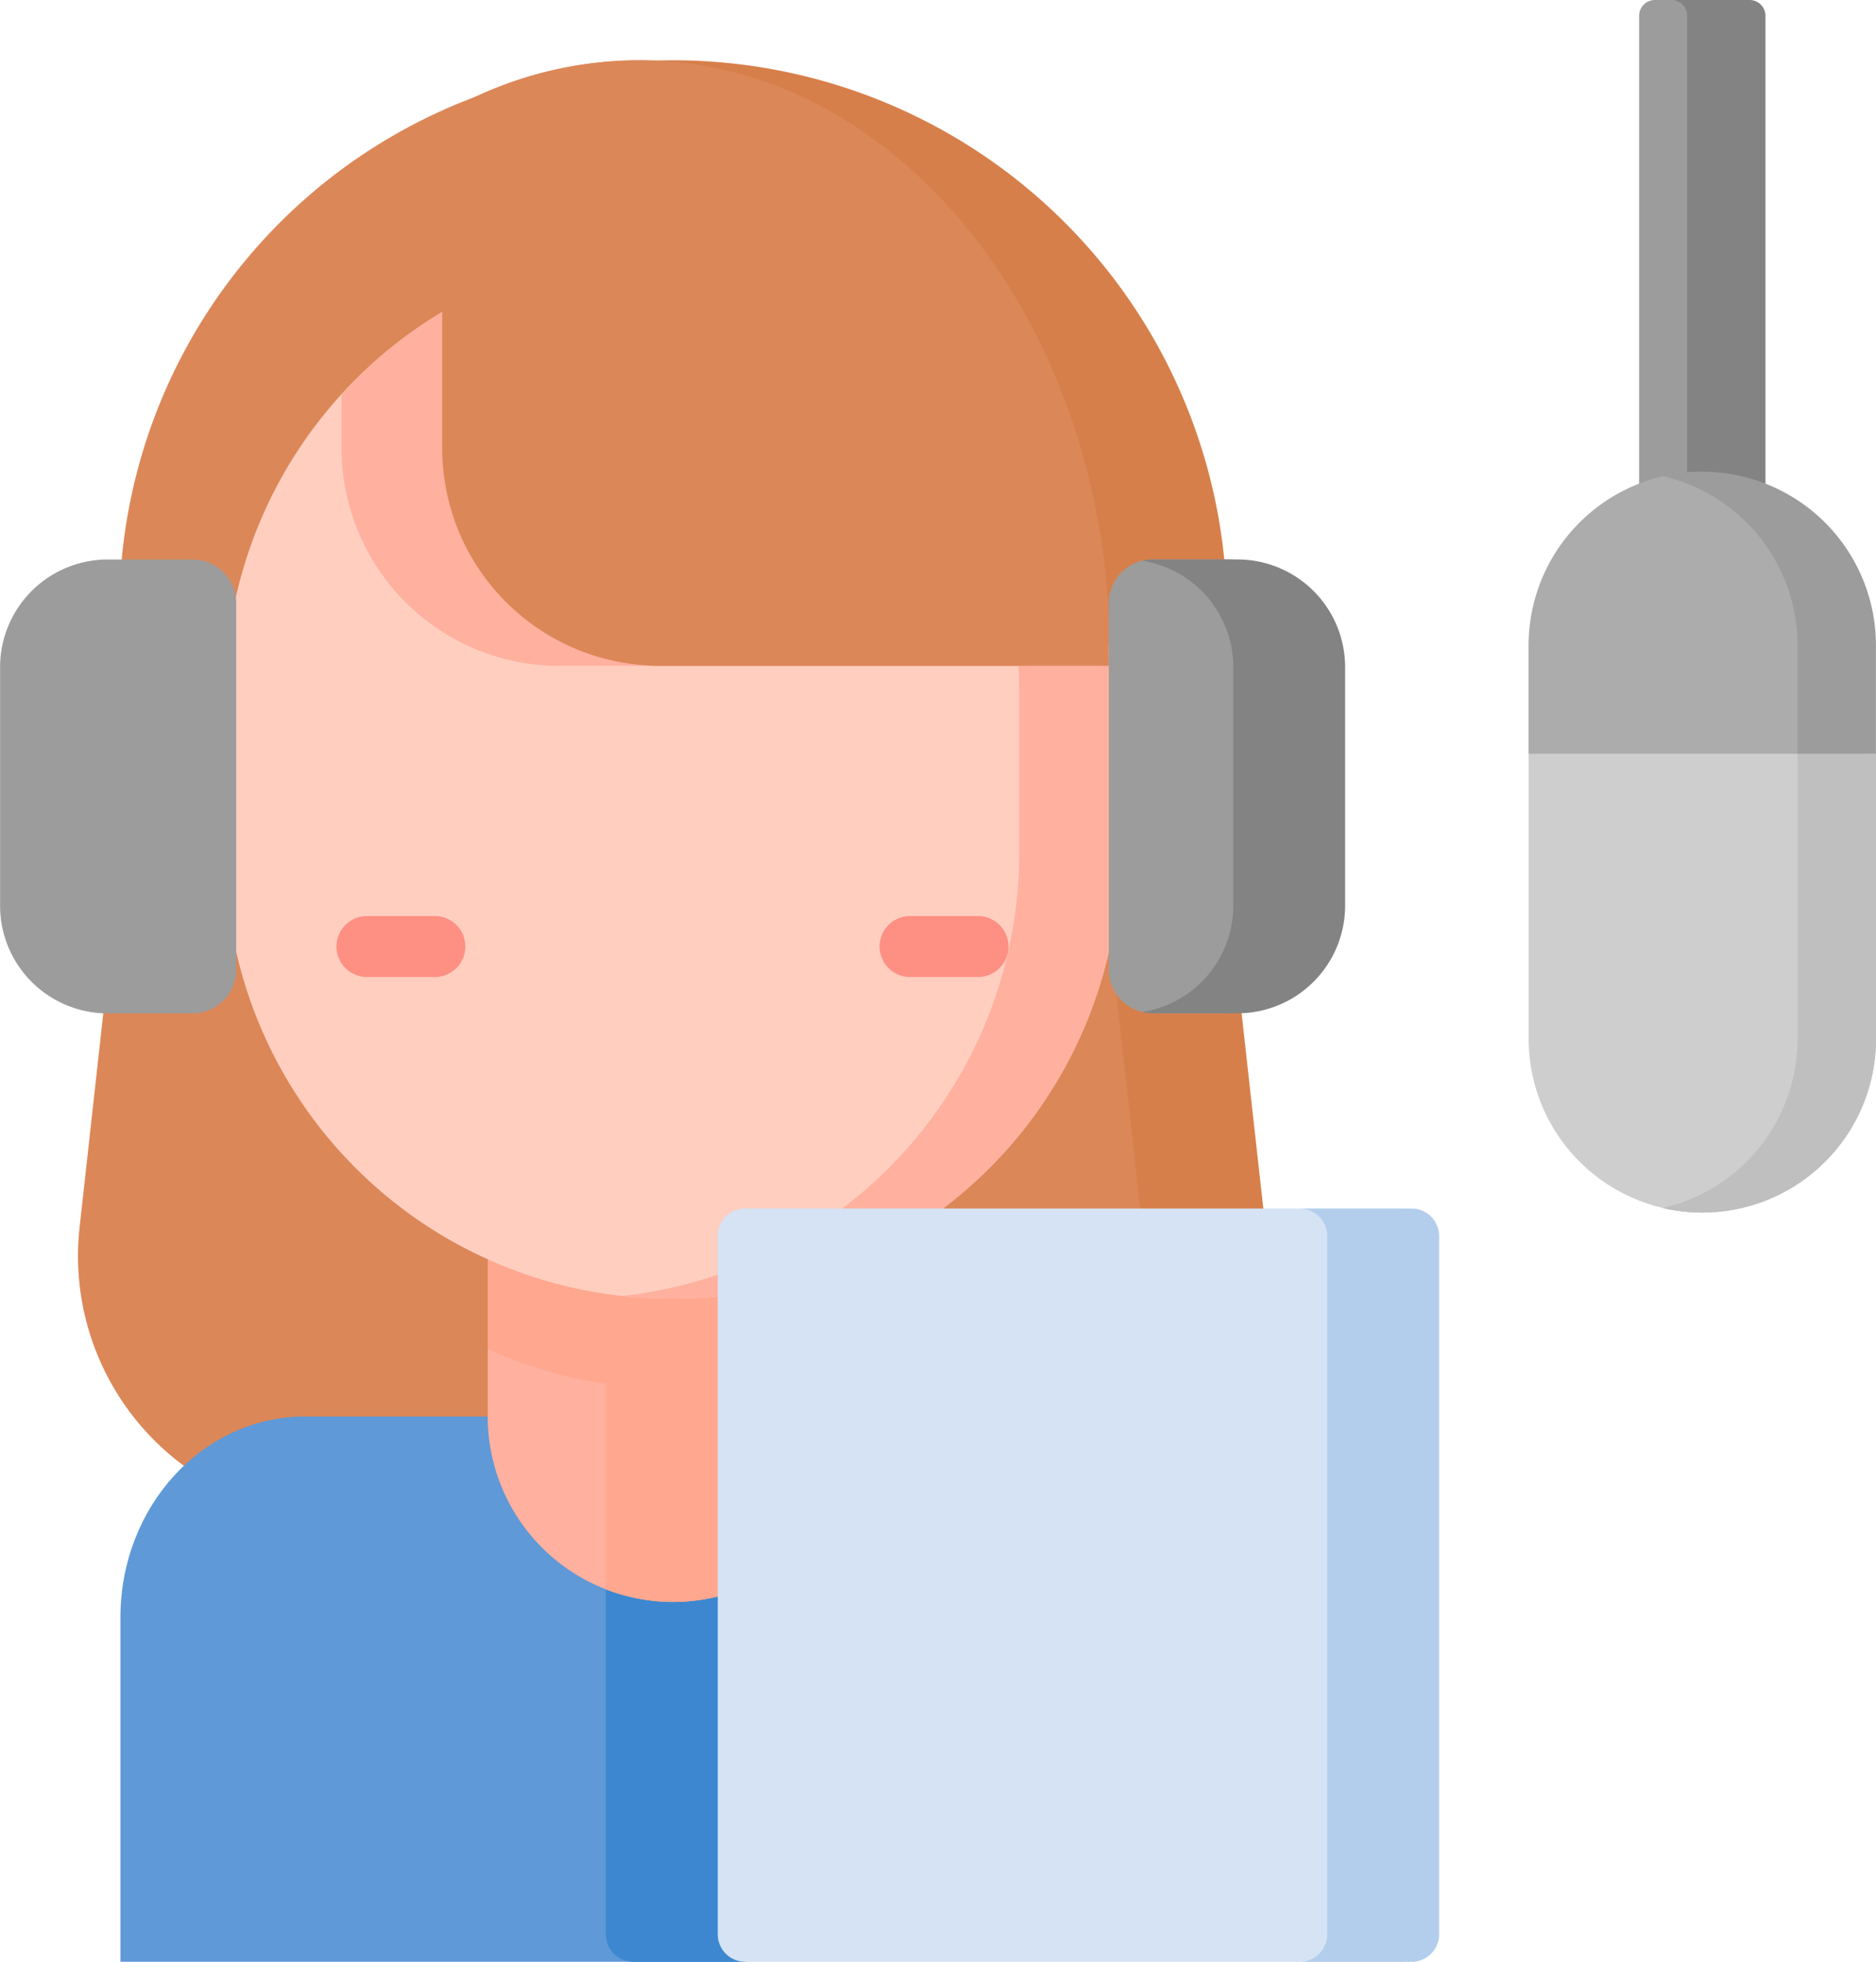 <svg id="Group_193" data-name="Group 193" xmlns="http://www.w3.org/2000/svg" width="68.643" height="71.795" viewBox="0 0 68.643 71.795">
  <path id="Path_6218" data-name="Path 6218" d="M81.18,65.5,79.723,52.356h.055v-9.3a20.062,20.062,0,1,0-40.123,0v9.3L38.2,65.5A9.541,9.541,0,0,0,47.68,76.091H71.7A9.541,9.541,0,0,0,81.18,65.5Z" transform="translate(-35.288 -20.584)" fill="#dc8758"/>
  <path id="Path_6219" data-name="Path 6219" d="M72.319,385.772H89.363V373.707c0-4.06-3.019-7.35-6.743-7.35H55.658c-3.724,0-6.743,3.291-6.743,7.35v12.605H71.778Z" transform="translate(-44.508 -314.518)" fill="#5f99d7"/>
  <path id="Path_6220" data-name="Path 6220" d="M177.51,385.772h17.044V373.707c0-4.06-3.019-7.35-6.743-7.35H171.868v18.948a1.007,1.007,0,0,0,1.007,1.007h4.095Z" transform="translate(-149.7 -314.518)" fill="#3c87d0"/>
  <path id="Path_6221" data-name="Path 6221" d="M197.262,65.483,195.8,52.34h.055v-9.3a20.266,20.266,0,0,0-20.266-20.266,20.482,20.482,0,0,0-2.252.125,20.268,20.268,0,0,1,18.014,20.141v9.3H191.3l1.457,13.143a9.541,9.541,0,0,1-9.483,10.592h4.5A9.541,9.541,0,0,0,197.262,65.483Z" transform="translate(-150.96 -20.568)" fill="#d77f4a"/>
  <path id="Path_6222" data-name="Path 6222" d="M142.722,253.336l-.775,13.85v2.478a6.785,6.785,0,1,0,13.57,0v-2.691l-.983-13.637H142.722Z" transform="translate(-124.101 -217.824)" fill="#ffb09e"/>
  <path id="Path_6223" data-name="Path 6223" d="M141.947,264.76a15.7,15.7,0,0,0,13.57-.213V250.5h-13.57Z" transform="translate(-124.101 -215.398)" fill="#ffa78f"/>
  <path id="Path_6224" data-name="Path 6224" d="M171.868,314.674V327.6a6.785,6.785,0,0,0,9.247-6.322v-2.691l-.355-4.922h-7.885A1.007,1.007,0,0,0,171.868,314.674Z" transform="translate(-149.7 -269.439)" fill="#ffa78f"/>
  <path id="Path_6225" data-name="Path 6225" d="M92.028,95.948a7.968,7.968,0,0,1-7.849-8.082V83.358a16.315,16.315,0,0,0-8.764,14.467v5.784a16.317,16.317,0,0,0,16.317,16.317h.111a16.317,16.317,0,0,0,16.317-16.317V97.825a16.5,16.5,0,0,0-.108-1.877Z" transform="translate(-67.18 -72.4)" fill="#ffcebf"/>
  <path id="Path_6226" data-name="Path 6226" d="M107.236,239.563h-2.482a1.116,1.116,0,1,0,0,2.232h2.482a1.116,1.116,0,1,0,0-2.232Z" transform="translate(-91.326 -206.04)" fill="#fe8f83"/>
  <path id="Path_6227" data-name="Path 6227" d="M244.81,239.563h-2.482a1.116,1.116,0,0,0,0,2.232h2.482a1.116,1.116,0,1,0,0-2.232Z" transform="translate(-209.027 -206.04)" fill="#fe8f83"/>
  <path id="Path_6228" data-name="Path 6228" d="M437.228,7.5h-3.057a.578.578,0,0,0-.578.578V29.853h4.213V8.078A.578.578,0,0,0,437.228,7.5Z" transform="translate(-373.617 -7.5)" fill="#9c9c9c"/>
  <path id="Path_6229" data-name="Path 6229" d="M444.616,7.5H441.75a.578.578,0,0,1,.578.578V29.853h2.866V8.078A.578.578,0,0,0,444.616,7.5Z" transform="translate(-380.596 -7.5)" fill="#838383"/>
  <path id="Path_6230" data-name="Path 6230" d="M411.744,215.261a6.355,6.355,0,0,0,6.151-6.351v-10.43h-12.3v10.43A6.355,6.355,0,0,0,411.744,215.261Z" transform="translate(-349.662 -170.893)" fill="#cecece"/>
  <path id="Path_6231" data-name="Path 6231" d="M411.743,127.036a6.355,6.355,0,0,0-6.151,6.351v3.97h12.3v-3.97A6.355,6.355,0,0,0,411.743,127.036Z" transform="translate(-349.661 -109.768)" fill="#acacac"/>
  <path id="Path_6232" data-name="Path 6232" d="M444.594,198.481v10.43a6.357,6.357,0,0,1-4.923,6.192,6.354,6.354,0,0,0,7.789-6.192v-10.43Z" transform="translate(-378.817 -170.893)" fill="#bfbfbf"/>
  <path id="Path_6233" data-name="Path 6233" d="M441.1,127a6.375,6.375,0,0,0-1.433.164,6.357,6.357,0,0,1,4.923,6.192v3.97h2.867v-3.97A6.356,6.356,0,0,0,441.1,127Z" transform="translate(-378.816 -109.737)" fill="#9c9c9c"/>
  <path id="Path_6234" data-name="Path 6234" d="M444.594,198.481v10.43a6.357,6.357,0,0,1-4.923,6.192,6.354,6.354,0,0,0,7.789-6.192v-10.43Z" transform="translate(-378.817 -170.893)" fill="#bfbfbf"/>
  <path id="Path_6235" data-name="Path 6235" d="M154.809,43.091c-.583-11.344-8.061-20.317-17.2-20.317a14.254,14.254,0,0,0-7.19,1.977v12.1a7.968,7.968,0,0,0,7.849,8.082h16.542Z" transform="translate(-114.238 -20.568)" fill="#dc8758"/>
  <g id="Group_192" data-name="Group 192" transform="translate(22.765 23.548)">
    <path id="Path_6236" data-name="Path 6236" d="M194.109,170.511h-3.685a16.5,16.5,0,0,1,.108,1.877v5.784A16.319,16.319,0,0,1,176,194.392a16.475,16.475,0,0,0,1.787.1h.111a16.317,16.317,0,0,0,16.317-16.317v-5.784A16.525,16.525,0,0,0,194.109,170.511Z" transform="translate(-176.001 -170.511)" fill="#ffb09e"/>
  </g>
  <path id="Path_6237" data-name="Path 6237" d="M129.3,95.948H117.259a7.968,7.968,0,0,1-7.849-8.082V83.358a16.381,16.381,0,0,0-4.5,3.476v1.85a7.968,7.968,0,0,0,7.849,8.082H129.3Z" transform="translate(-92.411 -72.4)" fill="#ffb09e"/>
  <path id="Path_6238" data-name="Path 6238" d="M154.809,43.091c-.583-11.344-8.061-20.317-17.2-20.317a14.254,14.254,0,0,0-7.19,1.977v12.1a7.968,7.968,0,0,0,7.849,8.082h16.542Z" transform="translate(-114.238 -20.568)" fill="#dc8758"/>
  <path id="Path_6239" data-name="Path 6239" d="M226.2,340.226V314.673a1.007,1.007,0,0,0-1.007-1.007H201.222a1.007,1.007,0,0,0-1.007,1.007v25.553a1.007,1.007,0,0,0,1.007,1.007H225.19A1.007,1.007,0,0,0,226.2,340.226Z" transform="translate(-173.952 -269.439)" fill="#d5e3f4"/>
  <path id="Path_6240" data-name="Path 6240" d="M351.692,313.667H347.6a1.007,1.007,0,0,1,1.007,1.007v25.552a1.007,1.007,0,0,1-1.007,1.007h4.095a1.007,1.007,0,0,0,1.007-1.007V314.674A1.007,1.007,0,0,0,351.692,313.667Z" transform="translate(-300.044 -269.439)" fill="#b3ceec"/>
  <path id="Path_6241" data-name="Path 6241" d="M307.5,161.9v-8.731a3.94,3.94,0,0,0-3.94-3.94h-2.693a1.6,1.6,0,0,0-1.6,1.6v13.41a1.6,1.6,0,0,0,1.6,1.6h2.693A3.94,3.94,0,0,0,307.5,161.9Z" transform="translate(-258.694 -128.758)" fill="#9c9c9c"/>
  <path id="Path_6242" data-name="Path 6242" d="M311.2,149.232h-3.1a1.6,1.6,0,0,0-.381.048,3.941,3.941,0,0,1,3.329,3.893V161.9a3.941,3.941,0,0,1-3.329,3.893,1.6,1.6,0,0,0,.381.047h3.1a3.94,3.94,0,0,0,3.94-3.94v-8.732A3.94,3.94,0,0,0,311.2,149.232Z" transform="translate(-265.922 -128.758)" fill="#838383"/>
  <path id="Path_6243" data-name="Path 6243" d="M25.451,165.844h-3.1a3.941,3.941,0,0,1-3.94-3.94v-8.731a3.941,3.941,0,0,1,3.94-3.94h3.1a1.6,1.6,0,0,1,1.6,1.6v13.41A1.6,1.6,0,0,1,25.451,165.844Z" transform="translate(-18.408 -128.758)" fill="#9c9c9c"/>
</svg>
